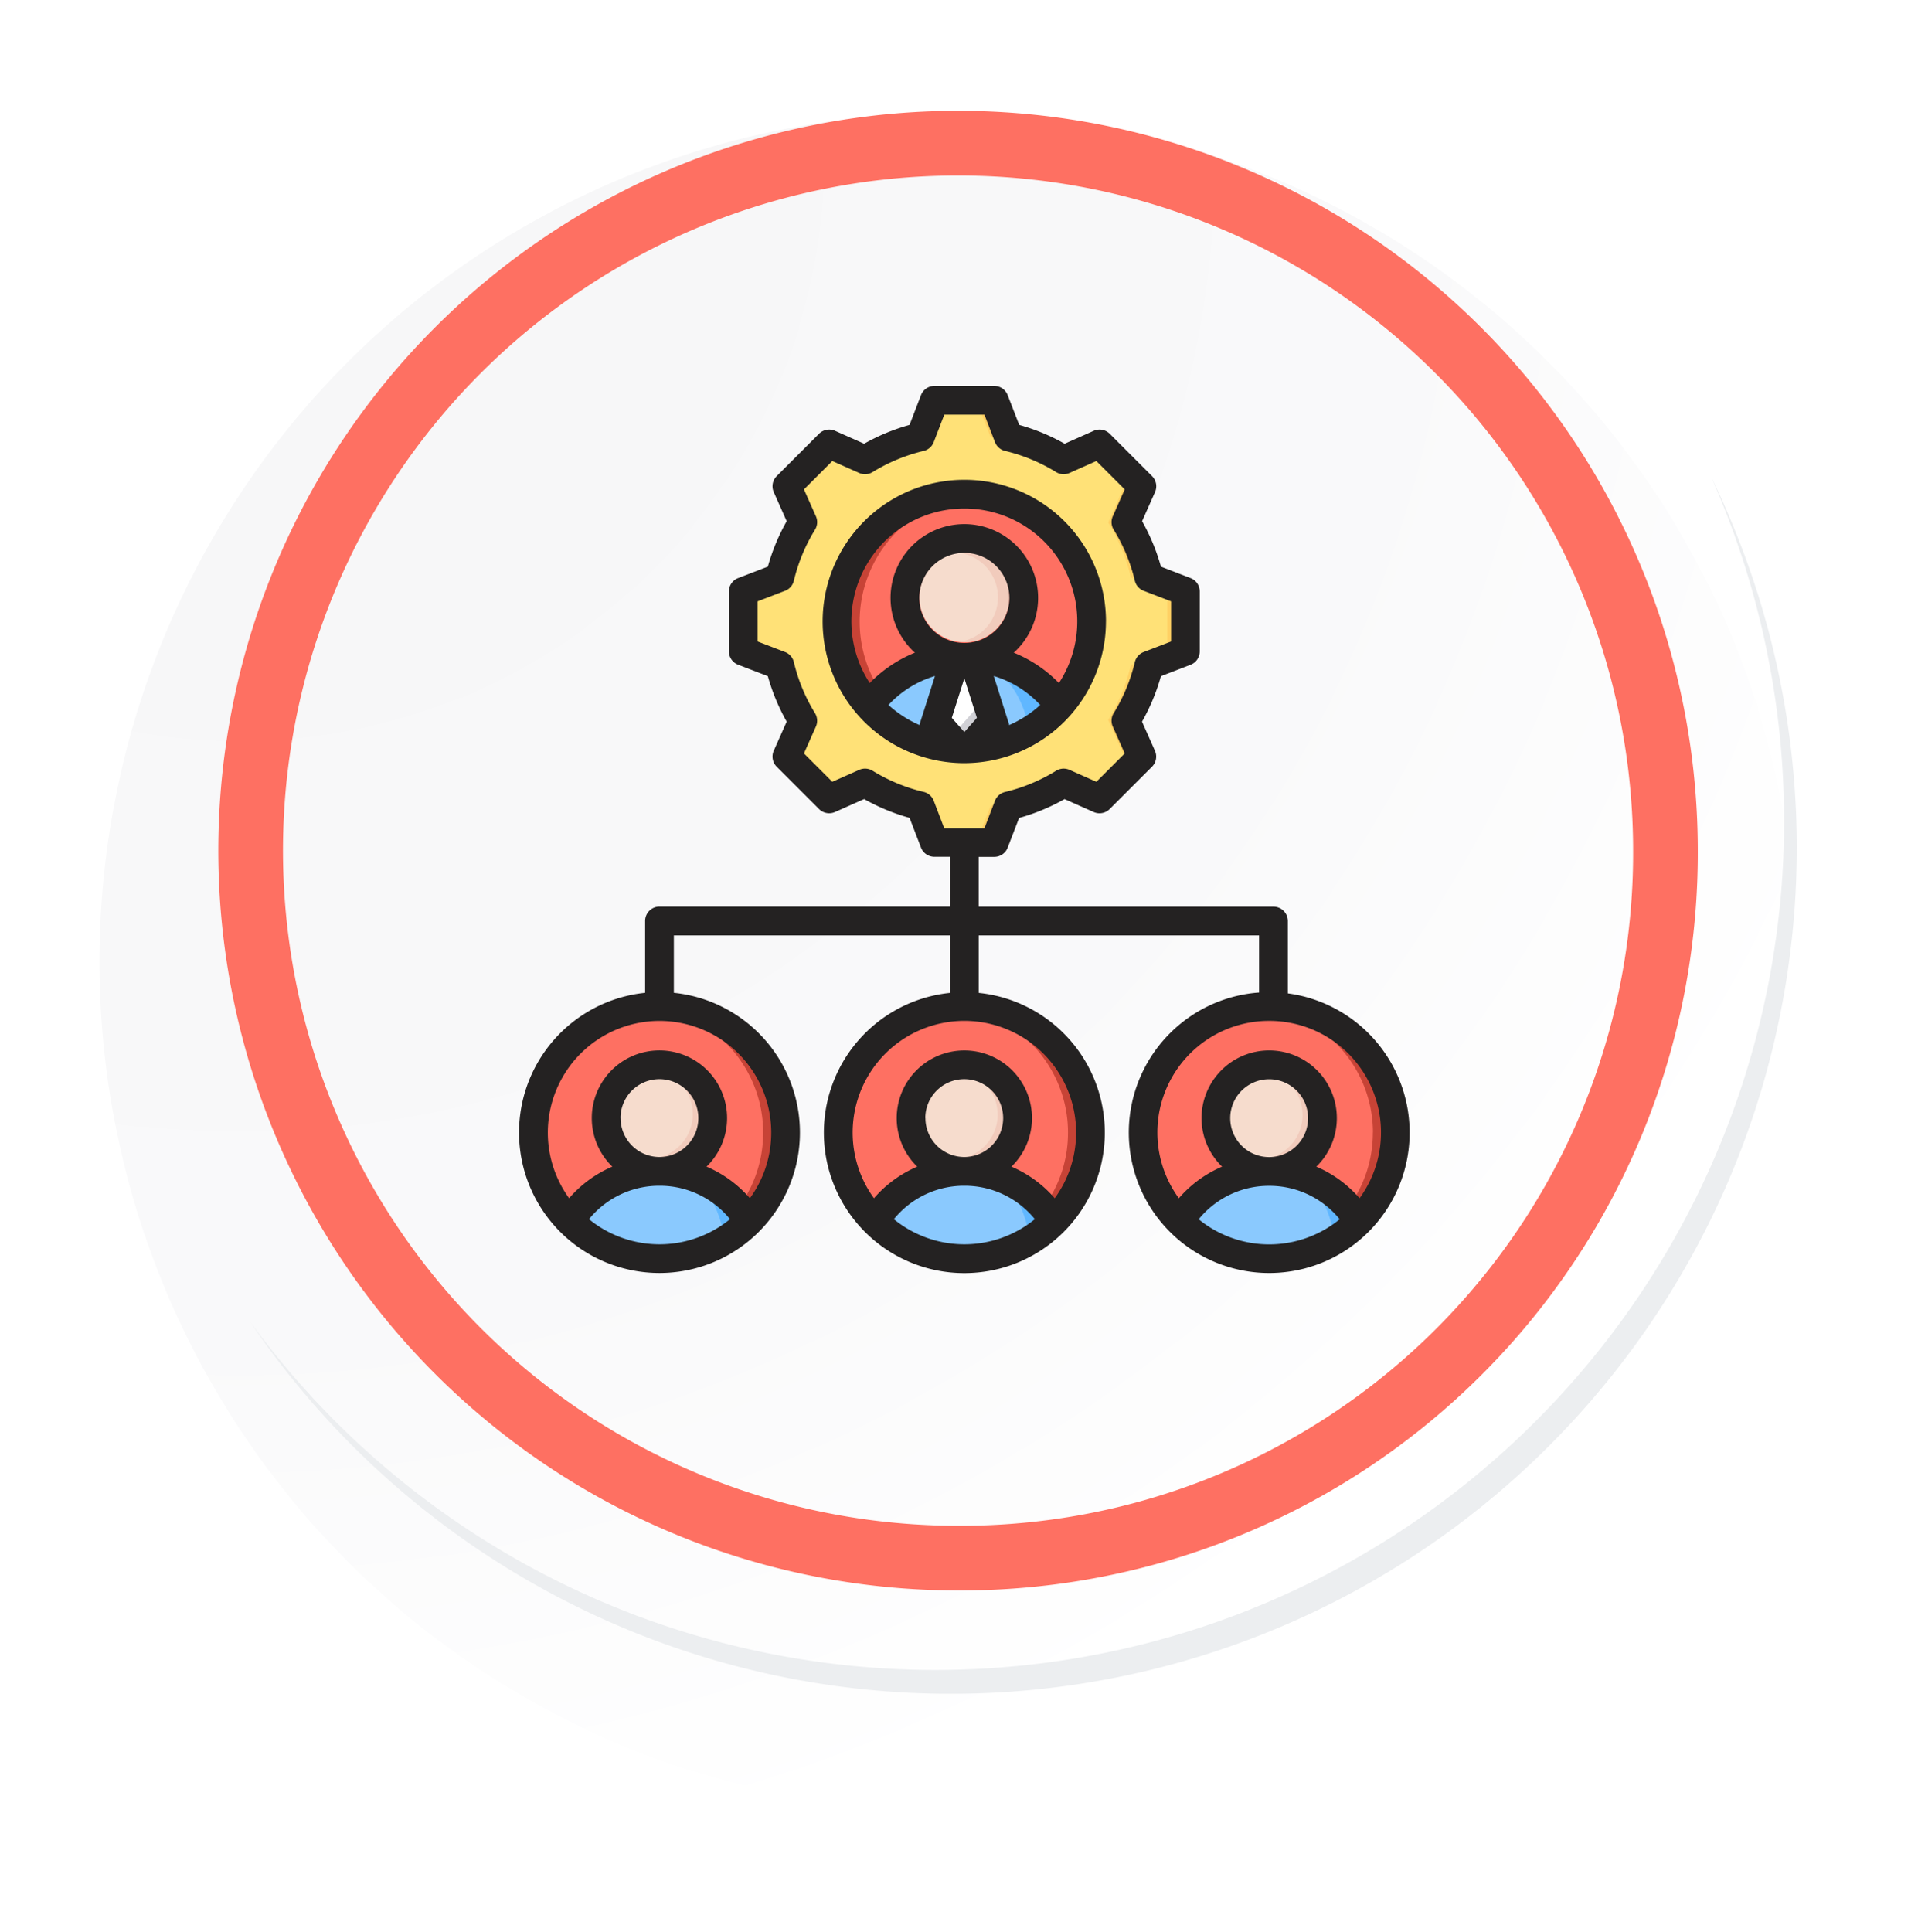 <svg xmlns="http://www.w3.org/2000/svg" xmlns:xlink="http://www.w3.org/1999/xlink" width="118.617" height="119.456" viewBox="0 0 118.617 119.456">
  <defs>
    <radialGradient id="radial-gradient" cx="0.076" cy="0.019" r="1.465" gradientTransform="translate(0.001)" gradientUnits="objectBoundingBox">
      <stop offset="0" stop-color="#f6f6f7"/>
      <stop offset="0.477" stop-color="#f9f9fa"/>
      <stop offset="0.715" stop-color="#fff"/>
    </radialGradient>
    <filter id="Trazado_765630" x="0" y="0.962" width="118.617" height="118.494" filterUnits="userSpaceOnUse">
      <feOffset dy="7" input="SourceAlpha"/>
      <feGaussianBlur stdDeviation="2.5" result="blur"/>
      <feFlood flood-opacity="0.102"/>
      <feComposite operator="in" in2="blur"/>
      <feComposite in="SourceGraphic"/>
    </filter>
  </defs>
  <g id="Grupo_1026331" data-name="Grupo 1026331" transform="translate(-278.841 -8215.134)">
    <g id="Grupo_1025928" data-name="Grupo 1025928" transform="translate(4.958 1803.092)">
      <g id="Grupo_1024863" data-name="Grupo 1024863" transform="translate(280.042 6412.042)">
        <g id="Grupo_18420" data-name="Grupo 18420">
          <g id="Grupo_18419" data-name="Grupo 18419">
            <path id="Trazado_40936" data-name="Trazado 40936" d="M299.581,2198.2a52.479,52.479,0,1,1-52.478-52.477A52.478,52.478,0,0,1,299.581,2198.2Z" transform="translate(-194.623 -2145.721)" fill="#fff"/>
          </g>
        </g>
      </g>
      <g transform="matrix(1, 0, 0, 1, 273.88, 6412.04)" filter="url(#Trazado_765630)">
        <path id="Trazado_765630-2" data-name="Trazado 765630" d="M299.094,2197.667a52.478,52.478,0,1,0-52.478,52.479A52.271,52.271,0,0,0,299.094,2197.667Z" transform="translate(-187.98 -2145.19)" fill="url(#radial-gradient)"/>
      </g>
      <path id="Trazado_765631" data-name="Trazado 765631" d="M289.67,2196.985a43.749,43.749,0,1,0-43.749,43.75A43.588,43.588,0,0,0,289.67,2196.985Z" transform="translate(87.212 4267.657)" fill="none" stroke="#fe7062" stroke-miterlimit="10" stroke-width="4"/>
      <g id="Grupo_1024864" data-name="Grupo 1024864" transform="translate(289.34 6441.505)">
        <path id="Trazado_40939" data-name="Trazado 40939" d="M290.9,2164.488a52.485,52.485,0,0,1-90.354,52.261,52.318,52.318,0,0,0,90.354-52.261Z" transform="translate(-200.545 -2164.488)" fill="#eceef0"/>
      </g>
    </g>
    <g id="_006-organization" data-name="006-organization" transform="translate(302.937 8230.009)">
      <g id="Grupo_1026329" data-name="Grupo 1026329" transform="translate(8.89 9.879)">
        <g id="Grupo_1026289" data-name="Grupo 1026289" transform="translate(12.979 0)">
          <g id="Grupo_1026287" data-name="Grupo 1026287" transform="translate(0 0)">
            <path id="Trazado_766657" data-name="Trazado 766657" d="M149.27,19.255a11.673,11.673,0,0,1,3.417,1.417l2.22-.986,2.617,2.617-.986,2.22a11.668,11.668,0,0,1,1.417,3.418l2.265.872v3.7l-2.266.872a11.669,11.669,0,0,1-1.417,3.417l.986,2.22-2.617,2.617-2.22-.986a11.668,11.668,0,0,1-3.418,1.417l-.872,2.265h-3.7l-.872-2.266a11.674,11.674,0,0,1-3.417-1.417l-2.22.986-2.617-2.617.986-2.22a11.672,11.672,0,0,1-1.417-3.418l-2.265-.872v-3.7l2.266-.872a11.668,11.668,0,0,1,1.417-3.417l-.986-2.22,2.617-2.617,2.22.986a11.671,11.671,0,0,1,3.417-1.417l.872-2.266h3.7Z" transform="translate(-132.875 -16.989)" fill="#ffe177" fill-rule="evenodd"/>
          </g>
          <g id="Grupo_1026288" data-name="Grupo 1026288" transform="translate(4.971)">
            <path id="Trazado_766658" data-name="Trazado 766658" d="M180.2,40.652l-2.221.986-.342-.342,2.082-.924Q179.961,40.517,180.2,40.652Zm8.881-21.387a11.6,11.6,0,0,1,3.353,1.382l.043.026-.63.28a15.32,15.32,0,0,0-3.876-1.688l-.891-2.276h1.111Zm-11.442.76.342-.342,2.22.988q-.243.134-.48.28Zm16.291,0,.769-.342,2.633,2.657-.98,2.206a11.6,11.6,0,0,1,1.408,3.4l2.251.867v3.7l-2.252.867a11.469,11.469,0,0,1-1.408,3.373l.98,2.207-2.643,2.674-.769-.342,2.3-2.332-.98-2.207a11.6,11.6,0,0,0,1.408-3.4l2.252-.867V28.811l-2.251-.867a11.6,11.6,0,0,0-1.408-3.4l.98-2.206Zm-1.493,20.652a11.6,11.6,0,0,1-3.354,1.382l-.893,2.274h-1.11l.893-2.274a15.318,15.318,0,0,0,3.877-1.688l.63.28-.043.026Z" transform="translate(-177.642 -16.988)" fill="#ffd064" fill-rule="evenodd"/>
          </g>
        </g>
        <g id="Grupo_1026296" data-name="Grupo 1026296" transform="translate(0 37.487)">
          <g id="Grupo_1026290" data-name="Grupo 1026290">
            <circle id="Elipse_8599" data-name="Elipse 8599" cx="7.798" cy="7.798" r="7.798" fill="#fe7062"/>
          </g>
          <g id="Grupo_1026291" data-name="Grupo 1026291" transform="translate(7.105 0)">
            <path id="Trazado_766659" data-name="Trazado 766659" d="M87.087,362.36a7.762,7.762,0,0,1-1.3,4.314,7.809,7.809,0,0,1-5.8,3.454q.343.03.693.03a7.853,7.853,0,0,0,1.116-.079l.141-.021a7.8,7.8,0,0,0-1.257-15.5q-.35,0-.693.03A7.8,7.8,0,0,1,87.087,362.36Z" transform="translate(-79.982 -354.562)" fill="#c74336" fill-rule="evenodd"/>
          </g>
          <g id="Grupo_1026292" data-name="Grupo 1026292" transform="translate(2.384 9.355)">
            <path id="Trazado_766660" data-name="Trazado 766660" d="M42.88,438.8a5.448,5.448,0,0,0-5.415,4.86,7.772,7.772,0,0,0,5.415,2.186A7.855,7.855,0,0,0,44,445.766a7.775,7.775,0,0,0,4.3-2.107,5.447,5.447,0,0,0-5.415-4.86Z" transform="translate(-37.465 -438.799)" fill="#8ac9fe" fill-rule="evenodd"/>
          </g>
          <g id="Grupo_1026293" data-name="Grupo 1026293" transform="translate(7.105 9.355)">
            <path id="Trazado_766661" data-name="Trazado 766661" d="M79.984,438.844c3.242.412,4.548,2.865,4.848,5.8a7.832,7.832,0,0,0,1.259-.988,5.451,5.451,0,0,0-6.108-4.816Z" transform="translate(-79.984 -438.8)" fill="#60b7ff" fill-rule="evenodd"/>
          </g>
          <g id="Grupo_1026294" data-name="Grupo 1026294" transform="translate(5.045 3.905)">
            <circle id="Elipse_8600" data-name="Elipse 8600" cx="2.753" cy="2.753" r="2.753" fill="#f6dccd"/>
          </g>
          <g id="Grupo_1026295" data-name="Grupo 1026295" transform="translate(7.452 3.905)">
            <path id="Trazado_766662" data-name="Trazado 766662" d="M85.511,392.477a2.754,2.754,0,0,1-2.407,2.732,2.787,2.787,0,0,0,.347.022,2.753,2.753,0,1,0-.347-5.485A2.754,2.754,0,0,1,85.511,392.477Z" transform="translate(-83.104 -389.724)" fill="#f1cbbc" fill-rule="evenodd"/>
          </g>
        </g>
        <g id="Grupo_1026303" data-name="Grupo 1026303" transform="translate(18.704 37.329)">
          <g id="Grupo_1026297" data-name="Grupo 1026297" transform="translate(0 0)">
            <ellipse id="Elipse_8601" data-name="Elipse 8601" cx="7.798" cy="7.798" rx="7.798" ry="7.798" transform="translate(0 0.328) rotate(-1.203)" fill="#fe7062"/>
          </g>
          <g id="Grupo_1026298" data-name="Grupo 1026298" transform="translate(7.254 0.159)">
            <path id="Trazado_766663" data-name="Trazado 766663" d="M256.862,362.36a7.762,7.762,0,0,1-1.3,4.314,7.809,7.809,0,0,1-5.8,3.454q.343.03.693.03a7.854,7.854,0,0,0,1.116-.079l.141-.021a7.8,7.8,0,0,0-1.257-15.5q-.35,0-.693.03A7.8,7.8,0,0,1,256.862,362.36Z" transform="translate(-249.757 -354.562)" fill="#c74336" fill-rule="evenodd"/>
          </g>
          <g id="Grupo_1026299" data-name="Grupo 1026299" transform="translate(2.533 9.426)">
            <path id="Trazado_766664" data-name="Trazado 766664" d="M212.654,438.011a5.448,5.448,0,0,0-5.415,4.86,7.772,7.772,0,0,0,5.415,2.186,7.854,7.854,0,0,0,1.116-.079,7.776,7.776,0,0,0,4.3-2.107A5.447,5.447,0,0,0,212.654,438.011Z" transform="translate(-207.239 -438.011)" fill="#8ac9fe" fill-rule="evenodd"/>
          </g>
          <g id="Grupo_1026300" data-name="Grupo 1026300" transform="translate(7.254 9.426)">
            <path id="Trazado_766665" data-name="Trazado 766665" d="M249.759,438.055c3.242.412,4.548,2.865,4.848,5.8a7.835,7.835,0,0,0,1.259-.988,5.45,5.45,0,0,0-6.108-4.816Z" transform="translate(-249.759 -438.011)" fill="#60b7ff" fill-rule="evenodd"/>
          </g>
          <g id="Grupo_1026301" data-name="Grupo 1026301" transform="translate(5.151 4.034)">
            <circle id="Elipse_8602" data-name="Elipse 8602" cx="2.753" cy="2.753" r="2.753" transform="matrix(0.023, -1, 1, 0.023, 0, 5.507)" fill="#f6dccd"/>
          </g>
          <g id="Grupo_1026302" data-name="Grupo 1026302" transform="translate(7.601 4.092)">
            <path id="Trazado_766666" data-name="Trazado 766666" d="M255.287,392.73a2.754,2.754,0,0,1-2.407,2.732,2.787,2.787,0,0,0,.347.022A2.753,2.753,0,1,0,252.88,390,2.754,2.754,0,0,1,255.287,392.73Z" transform="translate(-252.88 -389.977)" fill="#f1cbbc" fill-rule="evenodd"/>
          </g>
        </g>
        <g id="Grupo_1026310" data-name="Grupo 1026310" transform="translate(37.707 37.487)">
          <g id="Grupo_1026304" data-name="Grupo 1026304">
            <path id="Trazado_766682" data-name="Trazado 766682" d="M7.8,0A7.8,7.8,0,1,1,0,7.8,7.8,7.8,0,0,1,7.8,0Z" fill="#fe7062"/>
          </g>
          <g id="Grupo_1026305" data-name="Grupo 1026305" transform="translate(7.105 0)">
            <path id="Trazado_766667" data-name="Trazado 766667" d="M426.636,362.36a7.762,7.762,0,0,1-1.3,4.314,7.809,7.809,0,0,1-5.8,3.454q.343.03.693.03a7.853,7.853,0,0,0,1.116-.079l.141-.021a7.8,7.8,0,0,0-1.257-15.5q-.35,0-.693.03a7.8,7.8,0,0,1,7.105,7.768Z" transform="translate(-419.531 -354.562)" fill="#c74336" fill-rule="evenodd"/>
          </g>
          <g id="Grupo_1026306" data-name="Grupo 1026306" transform="translate(2.384 9.268)">
            <path id="Trazado_766668" data-name="Trazado 766668" d="M382.429,438.021a5.448,5.448,0,0,0-5.415,4.86,7.772,7.772,0,0,0,5.415,2.186,7.855,7.855,0,0,0,1.116-.079,7.775,7.775,0,0,0,4.3-2.107A5.447,5.447,0,0,0,382.429,438.021Z" transform="translate(-377.014 -438.021)" fill="#8ac9fe" fill-rule="evenodd"/>
          </g>
          <g id="Grupo_1026307" data-name="Grupo 1026307" transform="translate(7.105 9.268)">
            <path id="Trazado_766669" data-name="Trazado 766669" d="M419.533,438.065c3.242.412,4.548,2.865,4.848,5.8a7.835,7.835,0,0,0,1.259-.988,5.451,5.451,0,0,0-6.107-4.816Z" transform="translate(-419.533 -438.021)" fill="#60b7ff" fill-rule="evenodd"/>
          </g>
          <g id="Grupo_1026308" data-name="Grupo 1026308" transform="translate(5.045 3.956)">
            <circle id="Elipse_8604" data-name="Elipse 8604" cx="2.753" cy="2.753" r="2.753" fill="#f6dccd"/>
          </g>
          <g id="Grupo_1026309" data-name="Grupo 1026309" transform="translate(7.452 3.956)">
            <path id="Trazado_766670" data-name="Trazado 766670" d="M425.061,392.941a2.754,2.754,0,0,1-2.407,2.732,2.786,2.786,0,0,0,.347.022,2.753,2.753,0,1,0-.347-5.485A2.754,2.754,0,0,1,425.061,392.941Z" transform="translate(-422.654 -390.188)" fill="#f1cbbc" fill-rule="evenodd"/>
          </g>
        </g>
        <g id="Grupo_1026313" data-name="Grupo 1026313" transform="translate(18.684 5.707)">
          <g id="Grupo_1026311" data-name="Grupo 1026311">
            <ellipse id="Elipse_8605" data-name="Elipse 8605" cx="7.872" cy="7.872" rx="7.872" ry="7.872" transform="translate(0 15.745) rotate(-89.37)" fill="#fe7062"/>
          </g>
          <g id="Grupo_1026312" data-name="Grupo 1026312" transform="translate(0.096 0.094)">
            <path id="Trazado_766671" data-name="Trazado 766671" d="M186.509,77.1a7.836,7.836,0,0,0,1.313,4.355,7.882,7.882,0,0,0,5.859,3.487q-.346.03-.7.031a7.936,7.936,0,0,1-1.127-.08l-.142-.022a7.873,7.873,0,0,1,1.269-15.643q.354,0,.7.031A7.873,7.873,0,0,0,186.509,77.1Z" transform="translate(-185.109 -69.224)" fill="#c74336" fill-rule="evenodd"/>
          </g>
        </g>
        <g id="Grupo_1026318" data-name="Grupo 1026318" transform="translate(21.38 15.585)">
          <g id="Grupo_1026316" data-name="Grupo 1026316">
            <g id="Grupo_1026314" data-name="Grupo 1026314" transform="translate(0 0)">
              <path id="Trazado_766672" data-name="Trazado 766672" d="M213.8,157.328a5.5,5.5,0,0,0-5.272,3.935,7.871,7.871,0,0,0,10.543,0A5.5,5.5,0,0,0,213.8,157.328Z" transform="translate(-208.528 -157.328)" fill="#8ac9fe" fill-rule="evenodd"/>
            </g>
            <g id="Grupo_1026315" data-name="Grupo 1026315" transform="translate(4.572)">
              <path id="Trazado_766673" data-name="Trazado 766673" d="M249.7,157.371c2.875.365,4.242,2.321,4.737,4.8a7.9,7.9,0,0,0,1.234-.913,5.5,5.5,0,0,0-5.272-3.935,5.577,5.577,0,0,0-.7.044Z" transform="translate(-249.699 -157.327)" fill="#60b7ff" fill-rule="evenodd"/>
            </g>
          </g>
          <g id="Grupo_1026317" data-name="Grupo 1026317" transform="translate(0 2.889)">
            <path id="Trazado_766674" data-name="Trazado 766674" d="M208.96,183.346a5.468,5.468,0,0,0-.432,1.046,7.845,7.845,0,0,0,4,1.924l.142.022a7.938,7.938,0,0,0,1.127.08q.354,0,.7-.031a7.88,7.88,0,0,1-5.54-3.041Z" transform="translate(-208.528 -183.346)" fill="#8ac9fe" fill-rule="evenodd"/>
          </g>
        </g>
        <g id="Grupo_1026321" data-name="Grupo 1026321" transform="translate(23.872 9.398)">
          <g id="Grupo_1026319" data-name="Grupo 1026319">
            <path id="Trazado_766675" data-name="Trazado 766675" d="M233.75,107.175a2.78,2.78,0,1,0-2.779-2.779A2.785,2.785,0,0,0,233.75,107.175Z" transform="translate(-230.971 -101.616)" fill="#f6dccd" fill-rule="evenodd"/>
          </g>
          <g id="Grupo_1026320" data-name="Grupo 1026320" transform="translate(2.43 0)">
            <path id="Trazado_766676" data-name="Trazado 766676" d="M255.279,104.4a2.78,2.78,0,0,1-2.43,2.758,2.779,2.779,0,1,0,0-5.515A2.78,2.78,0,0,1,255.279,104.4Z" transform="translate(-252.849 -101.617)" fill="#f1cbbc" fill-rule="evenodd"/>
          </g>
        </g>
        <g id="Grupo_1026328" data-name="Grupo 1026328" transform="translate(25.187 15.598)">
          <g id="Grupo_1026324" data-name="Grupo 1026324">
            <g id="Grupo_1026322" data-name="Grupo 1026322">
              <path id="Trazado_766677" data-name="Trazado 766677" d="M243.839,157.451h.88l1.008,3.168a.334.334,0,0,1-.07.331l-1.224,1.382a.205.205,0,0,1-.307,0L242.9,160.95a.334.334,0,0,1-.07-.331Z" transform="translate(-242.814 -157.451)" fill="#fff" fill-rule="evenodd"/>
            </g>
            <g id="Grupo_1026323" data-name="Grupo 1026323" transform="translate(1.122)">
              <path id="Trazado_766678" data-name="Trazado 766678" d="M253.016,157.451h.685l1.008,3.168a.334.334,0,0,1-.07.331l-1.224,1.382a.205.205,0,0,1-.307,0l-.189-.213,1.035-1.169a.334.334,0,0,0,.07-.331Z" transform="translate(-252.919 -157.451)" fill="#d1d1d6" fill-rule="evenodd"/>
            </g>
          </g>
          <g id="Grupo_1026327" data-name="Grupo 1026327" transform="translate(1.004)">
            <g id="Grupo_1026325" data-name="Grupo 1026325">
              <path id="Trazado_766679" data-name="Trazado 766679" d="M251.922,157.451h.781l.051,0,.1.31a6.022,6.022,0,0,0-1-.249l.02-.062Z" transform="translate(-251.852 -157.451)" fill="#d1d1d6" fill-rule="evenodd"/>
            </g>
            <g id="Grupo_1026326" data-name="Grupo 1026326" transform="translate(0.216)">
              <path id="Trazado_766680" data-name="Trazado 766680" d="M253.8,157.451h.635l.051,0,.1.31a5.881,5.881,0,0,0-.749-.2Z" transform="translate(-253.796 -157.451)" fill="#d1d1d6" fill-rule="evenodd"/>
            </g>
          </g>
        </g>
      </g>
      <g id="Grupo_1026330" data-name="Grupo 1026330" transform="translate(8.002 8.991)">
        <path id="Trazado_766681" data-name="Trazado 766681" d="M50.035,60.521a5.6,5.6,0,0,1,4.36-2.068h0a5.593,5.593,0,0,1,4.36,2.068,6.894,6.894,0,0,1-8.721,0Zm4.36-3.844h0A2.407,2.407,0,1,1,56.8,54.27a2.41,2.41,0,0,1-2.409,2.407h0Zm0-8.422a6.9,6.9,0,0,0-5.588,10.967,7.343,7.343,0,0,1,2.675-1.953,4.184,4.184,0,1,1,5.827,0,7.35,7.35,0,0,1,2.675,1.953,6.9,6.9,0,0,0-5.589-10.967Zm-11.942,6.91a6.874,6.874,0,0,1-1.321,4.057,7.34,7.34,0,0,0-2.677-1.953,4.183,4.183,0,1,0-5.825,0,7.34,7.34,0,0,0-2.676,1.953,6.909,6.909,0,1,1,12.5-4.057Zm-9.317-.9a2.409,2.409,0,0,0,2.4,2.407h0a2.407,2.407,0,1,0-2.407-2.407Zm-1.953,6.251a6.893,6.893,0,0,0,8.72,0,5.592,5.592,0,0,0-4.359-2.068h0A5.591,5.591,0,0,0,31.182,60.521ZM23.6,55.165a6.874,6.874,0,0,1-1.32,4.057A7.362,7.362,0,0,0,19.6,57.268a4.184,4.184,0,1,0-5.827,0A7.344,7.344,0,0,0,11.1,59.221a6.908,6.908,0,1,1,12.5-4.057Zm-9.317-.9a2.41,2.41,0,0,0,2.405,2.407h0a2.407,2.407,0,1,0-2.409-2.407Zm-1.953,6.251a6.894,6.894,0,0,0,8.721,0,5.594,5.594,0,0,0-4.36-2.068h0a5.6,5.6,0,0,0-4.36,2.068ZM33.649,34.64a.889.889,0,0,0-.623-.545,10.755,10.755,0,0,1-3.158-1.309.887.887,0,0,0-.826-.055l-1.664.739-1.754-1.754.739-1.662a.89.89,0,0,0-.055-.827A10.762,10.762,0,0,1,25,26.069a.887.887,0,0,0-.545-.624l-1.7-.653V22.312l1.7-.653A.889.889,0,0,0,25,21.035a10.781,10.781,0,0,1,1.309-3.157.889.889,0,0,0,.055-.826l-.739-1.663,1.754-1.754,1.664.739a.888.888,0,0,0,.826-.055,10.756,10.756,0,0,1,3.158-1.309.889.889,0,0,0,.623-.545l.653-1.7h2.481l.653,1.7a.89.89,0,0,0,.623.545,10.757,10.757,0,0,1,3.157,1.309.889.889,0,0,0,.826.055l1.663-.739,1.754,1.754-.737,1.662a.884.884,0,0,0,.055.826,10.754,10.754,0,0,1,1.308,3.158.891.891,0,0,0,.545.624l1.7.653v2.481l-1.7.653a.891.891,0,0,0-.545.624,10.763,10.763,0,0,1-1.309,3.157.891.891,0,0,0-.055.826l.739,1.663-1.754,1.754-1.662-.739a.889.889,0,0,0-.826.056A10.78,10.78,0,0,1,38.059,34.1a.89.89,0,0,0-.623.545l-.653,1.7H34.3Zm21.9,11.916V42.081a.889.889,0,0,0-.889-.889H36.43V38.113h.962a.889.889,0,0,0,.83-.569l.707-1.839a12.494,12.494,0,0,0,2.811-1.165l1.8.8a.889.889,0,0,0,.989-.183l2.616-2.617a.888.888,0,0,0,.185-.989l-.8-1.8A12.527,12.527,0,0,0,47.7,26.939l1.839-.708A.887.887,0,0,0,50.1,25.4V21.7a.887.887,0,0,0-.569-.829L47.7,20.165a12.473,12.473,0,0,0-1.165-2.811l.8-1.8a.888.888,0,0,0-.185-.988l-2.616-2.617a.89.89,0,0,0-.989-.184l-1.8.8a12.493,12.493,0,0,0-2.81-1.165L38.222,9.56a.889.889,0,0,0-.83-.569h-3.7a.889.889,0,0,0-.83.569L32.155,11.4a12.484,12.484,0,0,0-2.809,1.165l-1.8-.8a.89.89,0,0,0-.989.184l-2.617,2.617a.89.89,0,0,0-.184.988l.8,1.8a12.529,12.529,0,0,0-1.165,2.81l-1.839.708a.887.887,0,0,0-.569.829v3.7a.887.887,0,0,0,.569.829l1.839.708a12.52,12.52,0,0,0,1.165,2.811l-.8,1.8a.89.89,0,0,0,.184.989l2.617,2.617a.889.889,0,0,0,.989.183l1.8-.8A12.517,12.517,0,0,0,32.155,35.7l.707,1.839a.889.889,0,0,0,.83.569h.962v3.079H16.689a.888.888,0,0,0-.888.889v4.442a8.686,8.686,0,1,0,1.777,0V42.969H34.654v3.554a8.687,8.687,0,1,0,1.777,0V42.969h17.34V46.5a8.684,8.684,0,1,0,1.777.054ZM37.361,26.928l.956,3.01-.032.036a6.987,6.987,0,0,0,1.95-1.254,6.422,6.422,0,0,0-2.874-1.792ZM32.8,29.973l-.032-.036.958-3.009a6.414,6.414,0,0,0-2.875,1.791,7.009,7.009,0,0,0,1.95,1.254Zm2.743-2.9-.776,2.442.776.877.776-.877ZM32.756,22.1a2.786,2.786,0,1,0,2.786-2.787A2.79,2.79,0,0,0,32.756,22.1Zm2.786-5.528a6.977,6.977,0,0,0-5.85,10.791,8.192,8.192,0,0,1,2.793-1.878,4.563,4.563,0,1,1,6.114,0,8.194,8.194,0,0,1,2.793,1.878,6.978,6.978,0,0,0-5.85-10.791Zm8.76,6.984a8.761,8.761,0,1,0-8.76,8.76A8.77,8.77,0,0,0,44.3,23.552Z" transform="translate(-8.002 -8.991)" fill="#242222" fill-rule="evenodd"/>
      </g>
    </g>
  </g>
</svg>
